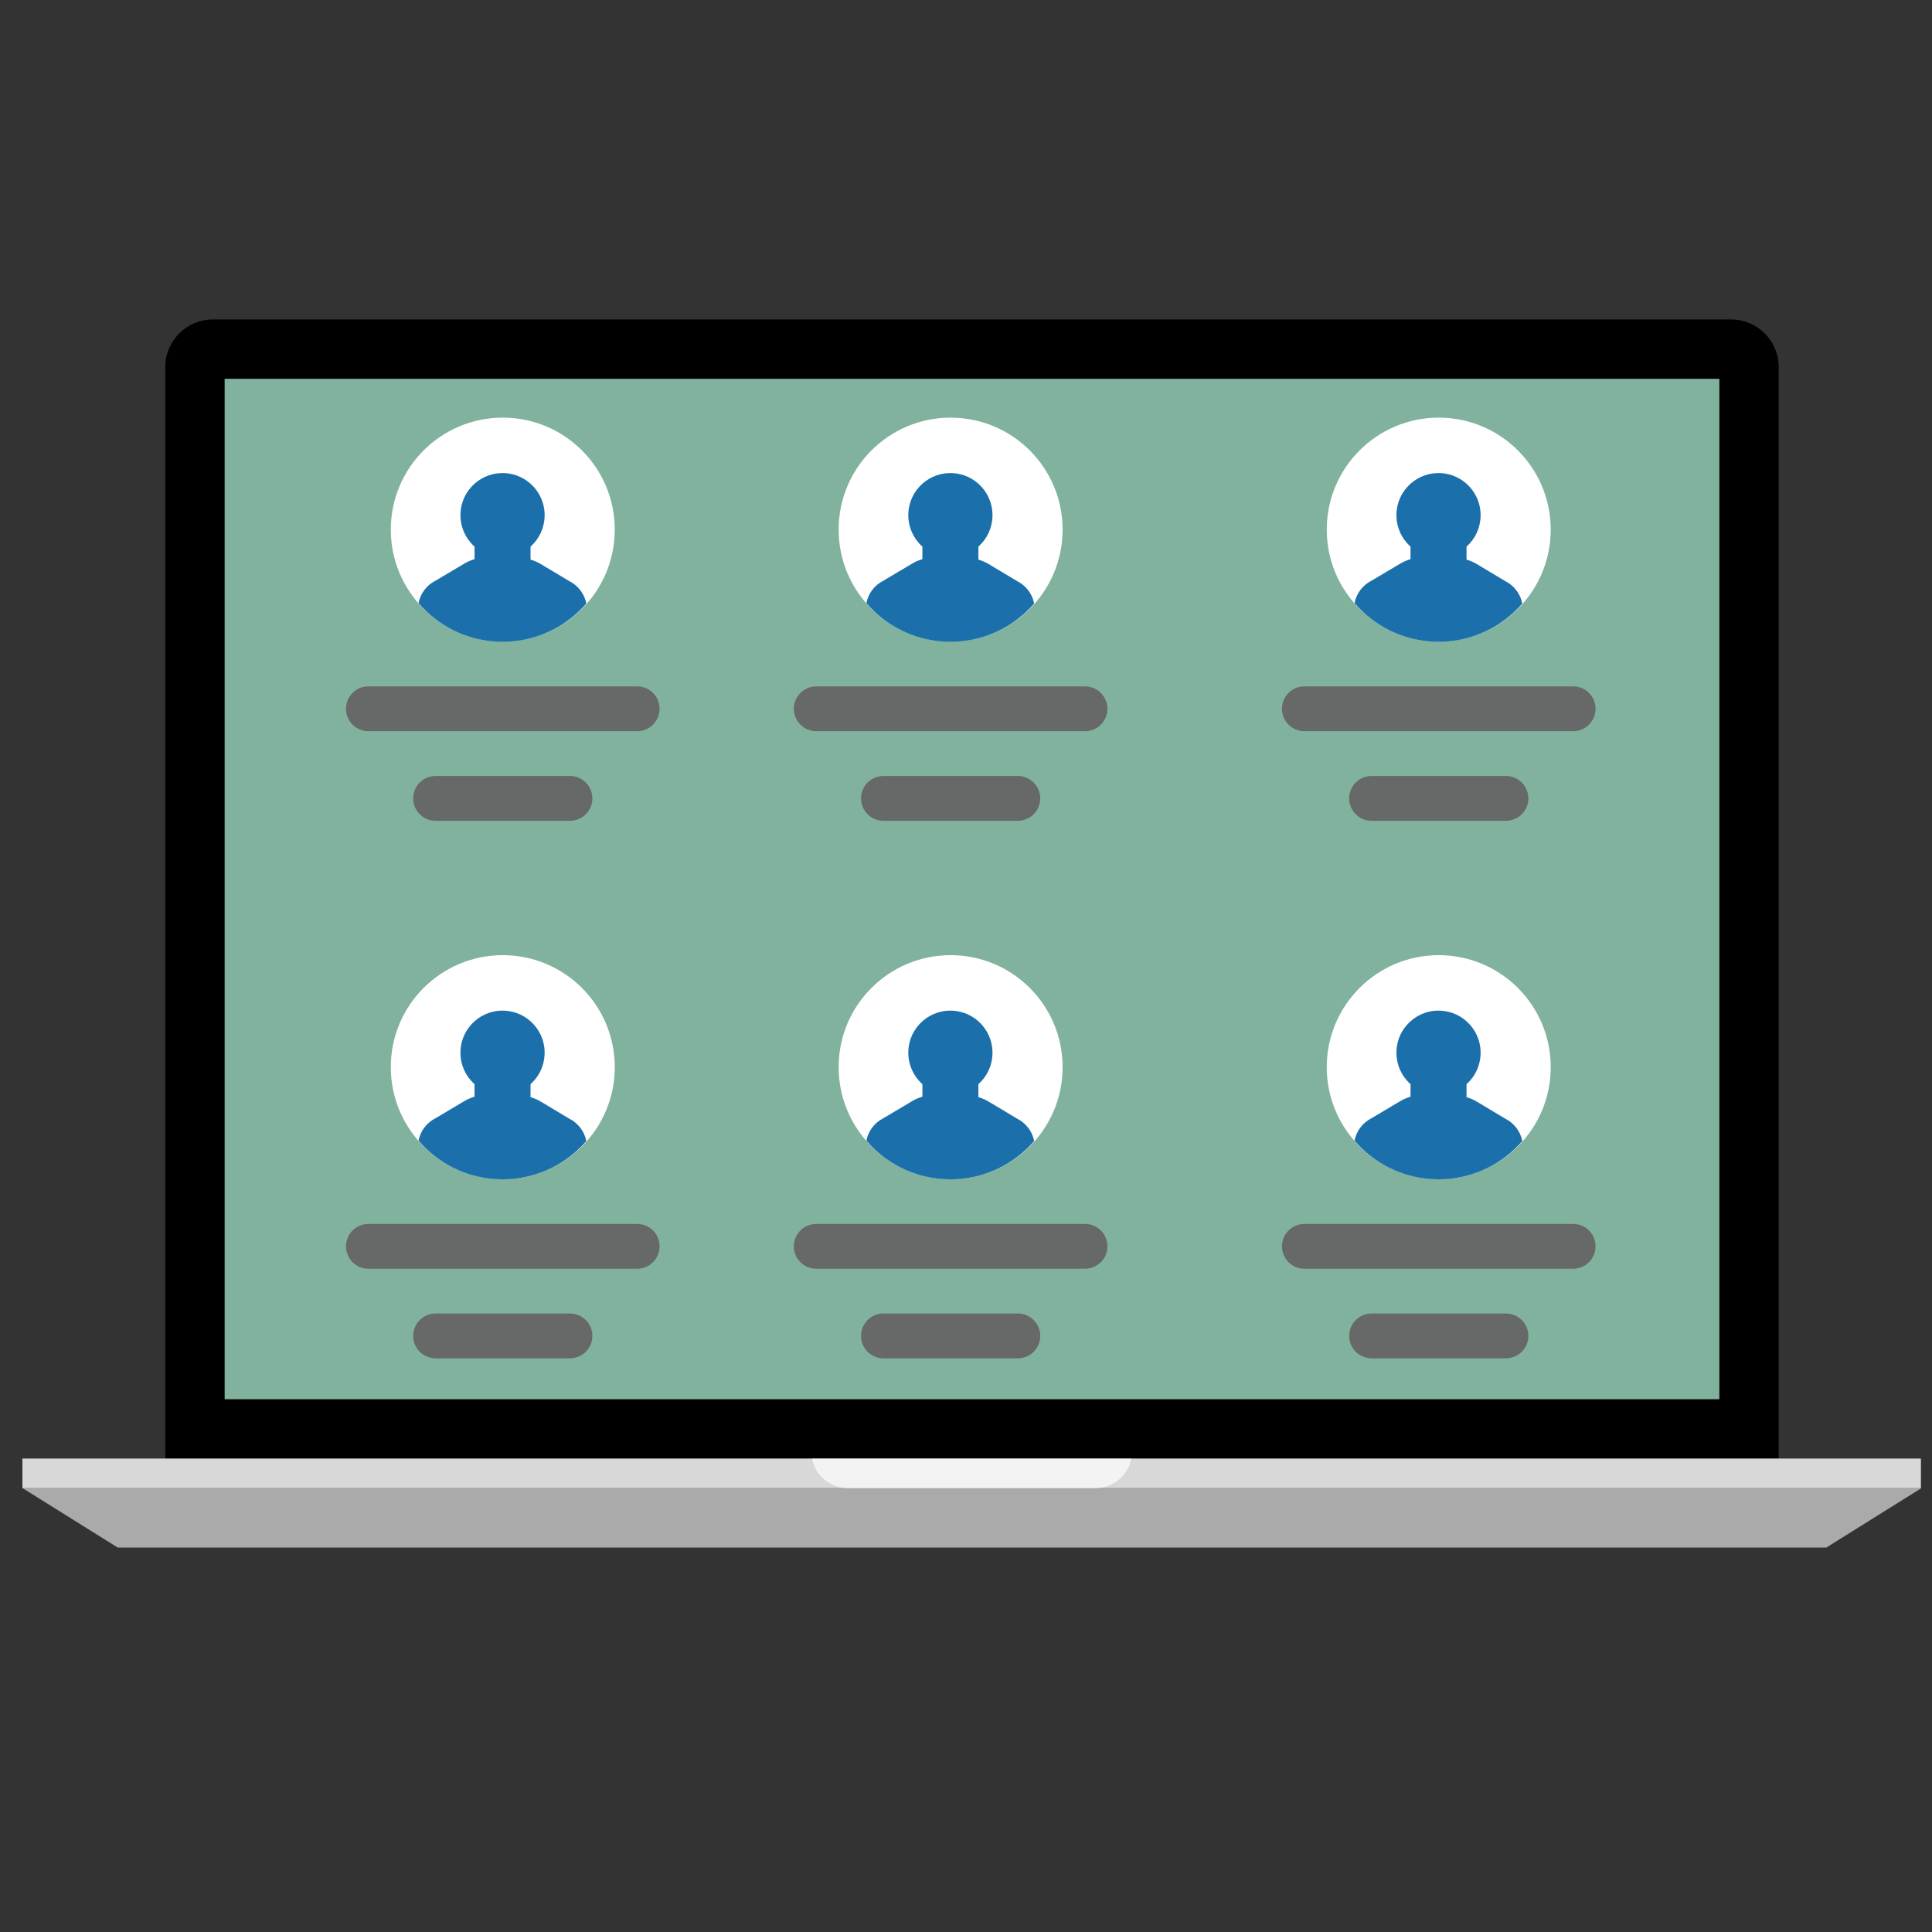 <?xml version="1.0" encoding="utf-8"?>
<!-- Generator: Adobe Illustrator 15.0.0, SVG Export Plug-In . SVG Version: 6.00 Build 0)  -->
<!DOCTYPE svg PUBLIC "-//W3C//DTD SVG 1.1//EN" "http://www.w3.org/Graphics/SVG/1.1/DTD/svg11.dtd">
<svg version="1.1" id="Layer_1" xmlns="http://www.w3.org/2000/svg" xmlns:xlink="http://www.w3.org/1999/xlink" x="0px" y="0px"
	 width="300px" height="300px" viewBox="0 0 300 300" enable-background="new 0 0 300 300" xml:space="preserve">
<rect x="0" y="0" width="300" height="300" fill="#333333" stroke="none"/>
<path d="M276.194,226.485V56.976c0-4.054-3.316-7.371-7.37-7.371H33.038c-4.054,0-7.37,3.317-7.37,7.371v169.509
	C25.672,226.485,276.812,226.485,276.194,226.485z"/>
<rect x="34.881" y="58.819" fill="#80B29E" width="232.101" height="158.454"/>
<rect x="3.483" y="226.485" fill="#D8D8D8" width="294.797" height="4.607"/>
<polygon fill="#AAAAAA" points="283.592,240.302 18.276,240.302 3.533,231.093 298.331,231.093 "/>
<g opacity="0.7">
	<path fill="#FFFFFF" d="M175.665,226.485h-49.567c0.471,2.585,2.779,4.607,5.663,4.607h38.236
		C172.888,231.093,175.195,229.07,175.665,226.485z"/>
</g>
<circle fill="#FFFFFF" cx="78.071" cy="82.239" r="17.388"/>
<path fill="#1B6FAB" d="M91.042,93.715c-0.292-1.508-1.269-2.793-2.643-3.479l-4.417-2.644c-0.501-0.301-1.038-0.535-1.601-0.695
	v-2.018c2.699-2.402,2.938-6.534,0.536-9.231c-2.401-2.698-6.534-2.938-9.23-0.536c-2.698,2.4-2.939,6.534-0.536,9.23
	c0.168,0.19,0.347,0.369,0.536,0.537v1.947c-0.562,0.162-1.1,0.396-1.6,0.696l-4.451,2.644c-1.375,0.687-2.351,1.97-2.645,3.478
	c6.169,7.21,17.014,8.054,24.225,1.885C89.869,94.972,90.48,94.365,91.042,93.715z"/>
<circle fill="#FFFFFF" cx="147.613" cy="82.239" r="17.388"/>
<path fill="#1B6FAB" d="M160.586,93.715c-0.292-1.508-1.271-2.793-2.644-3.479l-4.417-2.644c-0.501-0.301-1.039-0.535-1.601-0.695
	v-2.018c2.698-2.402,2.938-6.534,0.536-9.231c-2.401-2.697-6.535-2.938-9.231-0.536c-2.697,2.4-2.937,6.534-0.535,9.23
	c0.168,0.19,0.347,0.369,0.535,0.537v1.947c-0.561,0.162-1.099,0.396-1.6,0.696l-4.451,2.644c-1.374,0.687-2.351,1.97-2.645,3.478
	c6.168,7.21,17.015,8.054,24.223,1.885C159.414,94.972,160.023,94.365,160.586,93.715z"/>
<circle fill="#FFFFFF" cx="223.406" cy="82.239" r="17.388"/>
<path fill="#1B6FAB" d="M236.381,93.715c-0.292-1.508-1.27-2.793-2.643-3.479l-4.418-2.644c-0.499-0.301-1.038-0.535-1.597-0.695
	v-2.018c2.694-2.402,2.935-6.534,0.533-9.231c-2.399-2.697-6.534-2.938-9.23-0.536c-2.698,2.4-2.937,6.534-0.535,9.23
	c0.168,0.19,0.348,0.369,0.535,0.537v1.947c-0.56,0.162-1.098,0.396-1.6,0.696l-4.451,2.642c-1.372,0.687-2.351,1.972-2.644,3.479
	c6.169,7.208,17.015,8.054,24.224,1.885C235.209,94.972,235.818,94.365,236.381,93.715z"/>
<g>
	<path fill="#676868" d="M57.203,106.583h41.734c1.92,0,3.478,1.557,3.478,3.478l0,0c0,1.92-1.558,3.478-3.478,3.478H57.203
		c-1.92,0-3.478-1.557-3.478-3.478l0,0C53.725,108.14,55.283,106.583,57.203,106.583z"/>
	<path fill="#676868" d="M67.637,120.494h20.866c1.92,0,3.479,1.557,3.479,3.479l0,0c0,1.92-1.559,3.479-3.479,3.479H67.637
		c-1.92,0-3.479-1.558-3.479-3.479l0,0C64.159,122.051,65.716,120.494,67.637,120.494z"/>
	<path fill="#676868" d="M126.746,106.583h41.734c1.92,0,3.479,1.557,3.479,3.478l0,0c0,1.92-1.559,3.478-3.479,3.478h-41.735
		c-1.92,0-3.479-1.557-3.479-3.478l0,0C123.269,108.14,124.826,106.583,126.746,106.583z"/>
	<path fill="#676868" d="M137.18,120.494h20.867c1.921,0,3.478,1.557,3.478,3.479l0,0c0,1.92-1.557,3.479-3.478,3.479H137.18
		c-1.921,0-3.479-1.558-3.479-3.479l0,0C133.701,122.051,135.258,120.494,137.18,120.494z"/>
	<path fill="#676868" d="M202.541,106.583h41.736c1.92,0,3.478,1.557,3.478,3.478l0,0c0,1.92-1.558,3.478-3.478,3.478h-41.736
		c-1.92,0-3.477-1.557-3.477-3.478l0,0C199.064,108.14,200.621,106.583,202.541,106.583z"/>
	<path fill="#676868" d="M212.975,120.494h20.867c1.918,0,3.477,1.557,3.477,3.479l0,0c0,1.92-1.559,3.479-3.477,3.479h-20.867
		c-1.921,0-3.477-1.558-3.477-3.479l0,0C209.498,122.051,211.054,120.494,212.975,120.494z"/>
</g>
<circle fill="#FFFFFF" cx="78.071" cy="165.707" r="17.39"/>
<path fill="#1B6FAB" d="M91.042,177.185c-0.292-1.509-1.269-2.794-2.643-3.48l-4.417-2.644c-0.501-0.301-1.038-0.533-1.601-0.694
	v-2.018c2.699-2.399,2.938-6.535,0.536-9.23c-2.401-2.698-6.534-2.938-9.23-0.537c-2.698,2.401-2.939,6.535-0.536,9.231
	c0.168,0.188,0.347,0.367,0.536,0.536v1.948c-0.562,0.159-1.1,0.393-1.6,0.693l-4.451,2.645c-1.375,0.685-2.351,1.971-2.645,3.478
	c6.169,7.21,17.014,8.054,24.225,1.886C89.869,178.439,90.48,177.832,91.042,177.185z"/>
<circle fill="#FFFFFF" cx="147.613" cy="165.707" r="17.39"/>
<path fill="#1B6FAB" d="M160.586,177.185c-0.292-1.509-1.271-2.794-2.644-3.48l-4.417-2.644c-0.501-0.301-1.039-0.533-1.601-0.694
	v-2.018c2.698-2.399,2.938-6.535,0.536-9.23c-2.401-2.696-6.535-2.938-9.231-0.537c-2.697,2.401-2.937,6.535-0.535,9.231
	c0.168,0.188,0.347,0.367,0.535,0.536v1.948c-0.561,0.159-1.099,0.393-1.6,0.693l-4.451,2.645c-1.374,0.685-2.351,1.971-2.645,3.478
	c6.168,7.21,17.015,8.054,24.223,1.886C159.414,178.439,160.023,177.832,160.586,177.185z"/>
<circle fill="#FFFFFF" cx="223.406" cy="165.707" r="17.39"/>
<path fill="#1B6FAB" d="M236.381,177.185c-0.292-1.509-1.27-2.794-2.643-3.48l-4.418-2.644c-0.499-0.301-1.038-0.533-1.597-0.694
	v-2.018c2.694-2.399,2.935-6.535,0.533-9.23c-2.399-2.698-6.534-2.938-9.23-0.537c-2.698,2.401-2.937,6.535-0.535,9.231
	c0.168,0.188,0.348,0.367,0.535,0.536v1.948c-0.56,0.159-1.098,0.393-1.6,0.693l-4.451,2.645c-1.372,0.685-2.351,1.971-2.644,3.478
	c6.169,7.21,17.015,8.054,24.224,1.886C235.209,178.439,235.818,177.832,236.381,177.185z"/>
<g>
	<path fill="#676868" d="M57.203,190.053h41.734c1.92,0,3.478,1.556,3.478,3.478l0,0c0,1.918-1.558,3.477-3.478,3.477H57.203
		c-1.92,0-3.478-1.559-3.478-3.477l0,0C53.725,191.608,55.283,190.053,57.203,190.053z"/>
	<path fill="#676868" d="M67.637,203.961h20.866c1.92,0,3.479,1.558,3.479,3.478l0,0c0,1.922-1.559,3.479-3.479,3.479H67.637
		c-1.92,0-3.479-1.557-3.479-3.479l0,0C64.159,205.519,65.716,203.961,67.637,203.961z"/>
	<path fill="#676868" d="M126.746,190.053h41.734c1.92,0,3.479,1.556,3.479,3.478l0,0c0,1.918-1.559,3.477-3.479,3.477h-41.735
		c-1.92,0-3.479-1.559-3.479-3.477l0,0C123.269,191.608,124.826,190.053,126.746,190.053z"/>
	<path fill="#676868" d="M137.18,203.961h20.867c1.921,0,3.478,1.558,3.478,3.478l0,0c0,1.922-1.557,3.479-3.478,3.479H137.18
		c-1.921,0-3.479-1.557-3.479-3.479l0,0C133.701,205.519,135.258,203.961,137.18,203.961z"/>
	<path fill="#676868" d="M202.541,190.053h41.736c1.92,0,3.478,1.556,3.478,3.478l0,0c0,1.918-1.558,3.477-3.478,3.477h-41.736
		c-1.92,0-3.477-1.559-3.477-3.477l0,0C199.064,191.608,200.621,190.053,202.541,190.053z"/>
	<path fill="#676868" d="M212.975,203.961h20.867c1.918,0,3.477,1.558,3.477,3.478l0,0c0,1.922-1.559,3.479-3.477,3.479h-20.867
		c-1.921,0-3.477-1.557-3.477-3.479l0,0C209.498,205.519,211.054,203.961,212.975,203.961z"/>
</g>
</svg>
